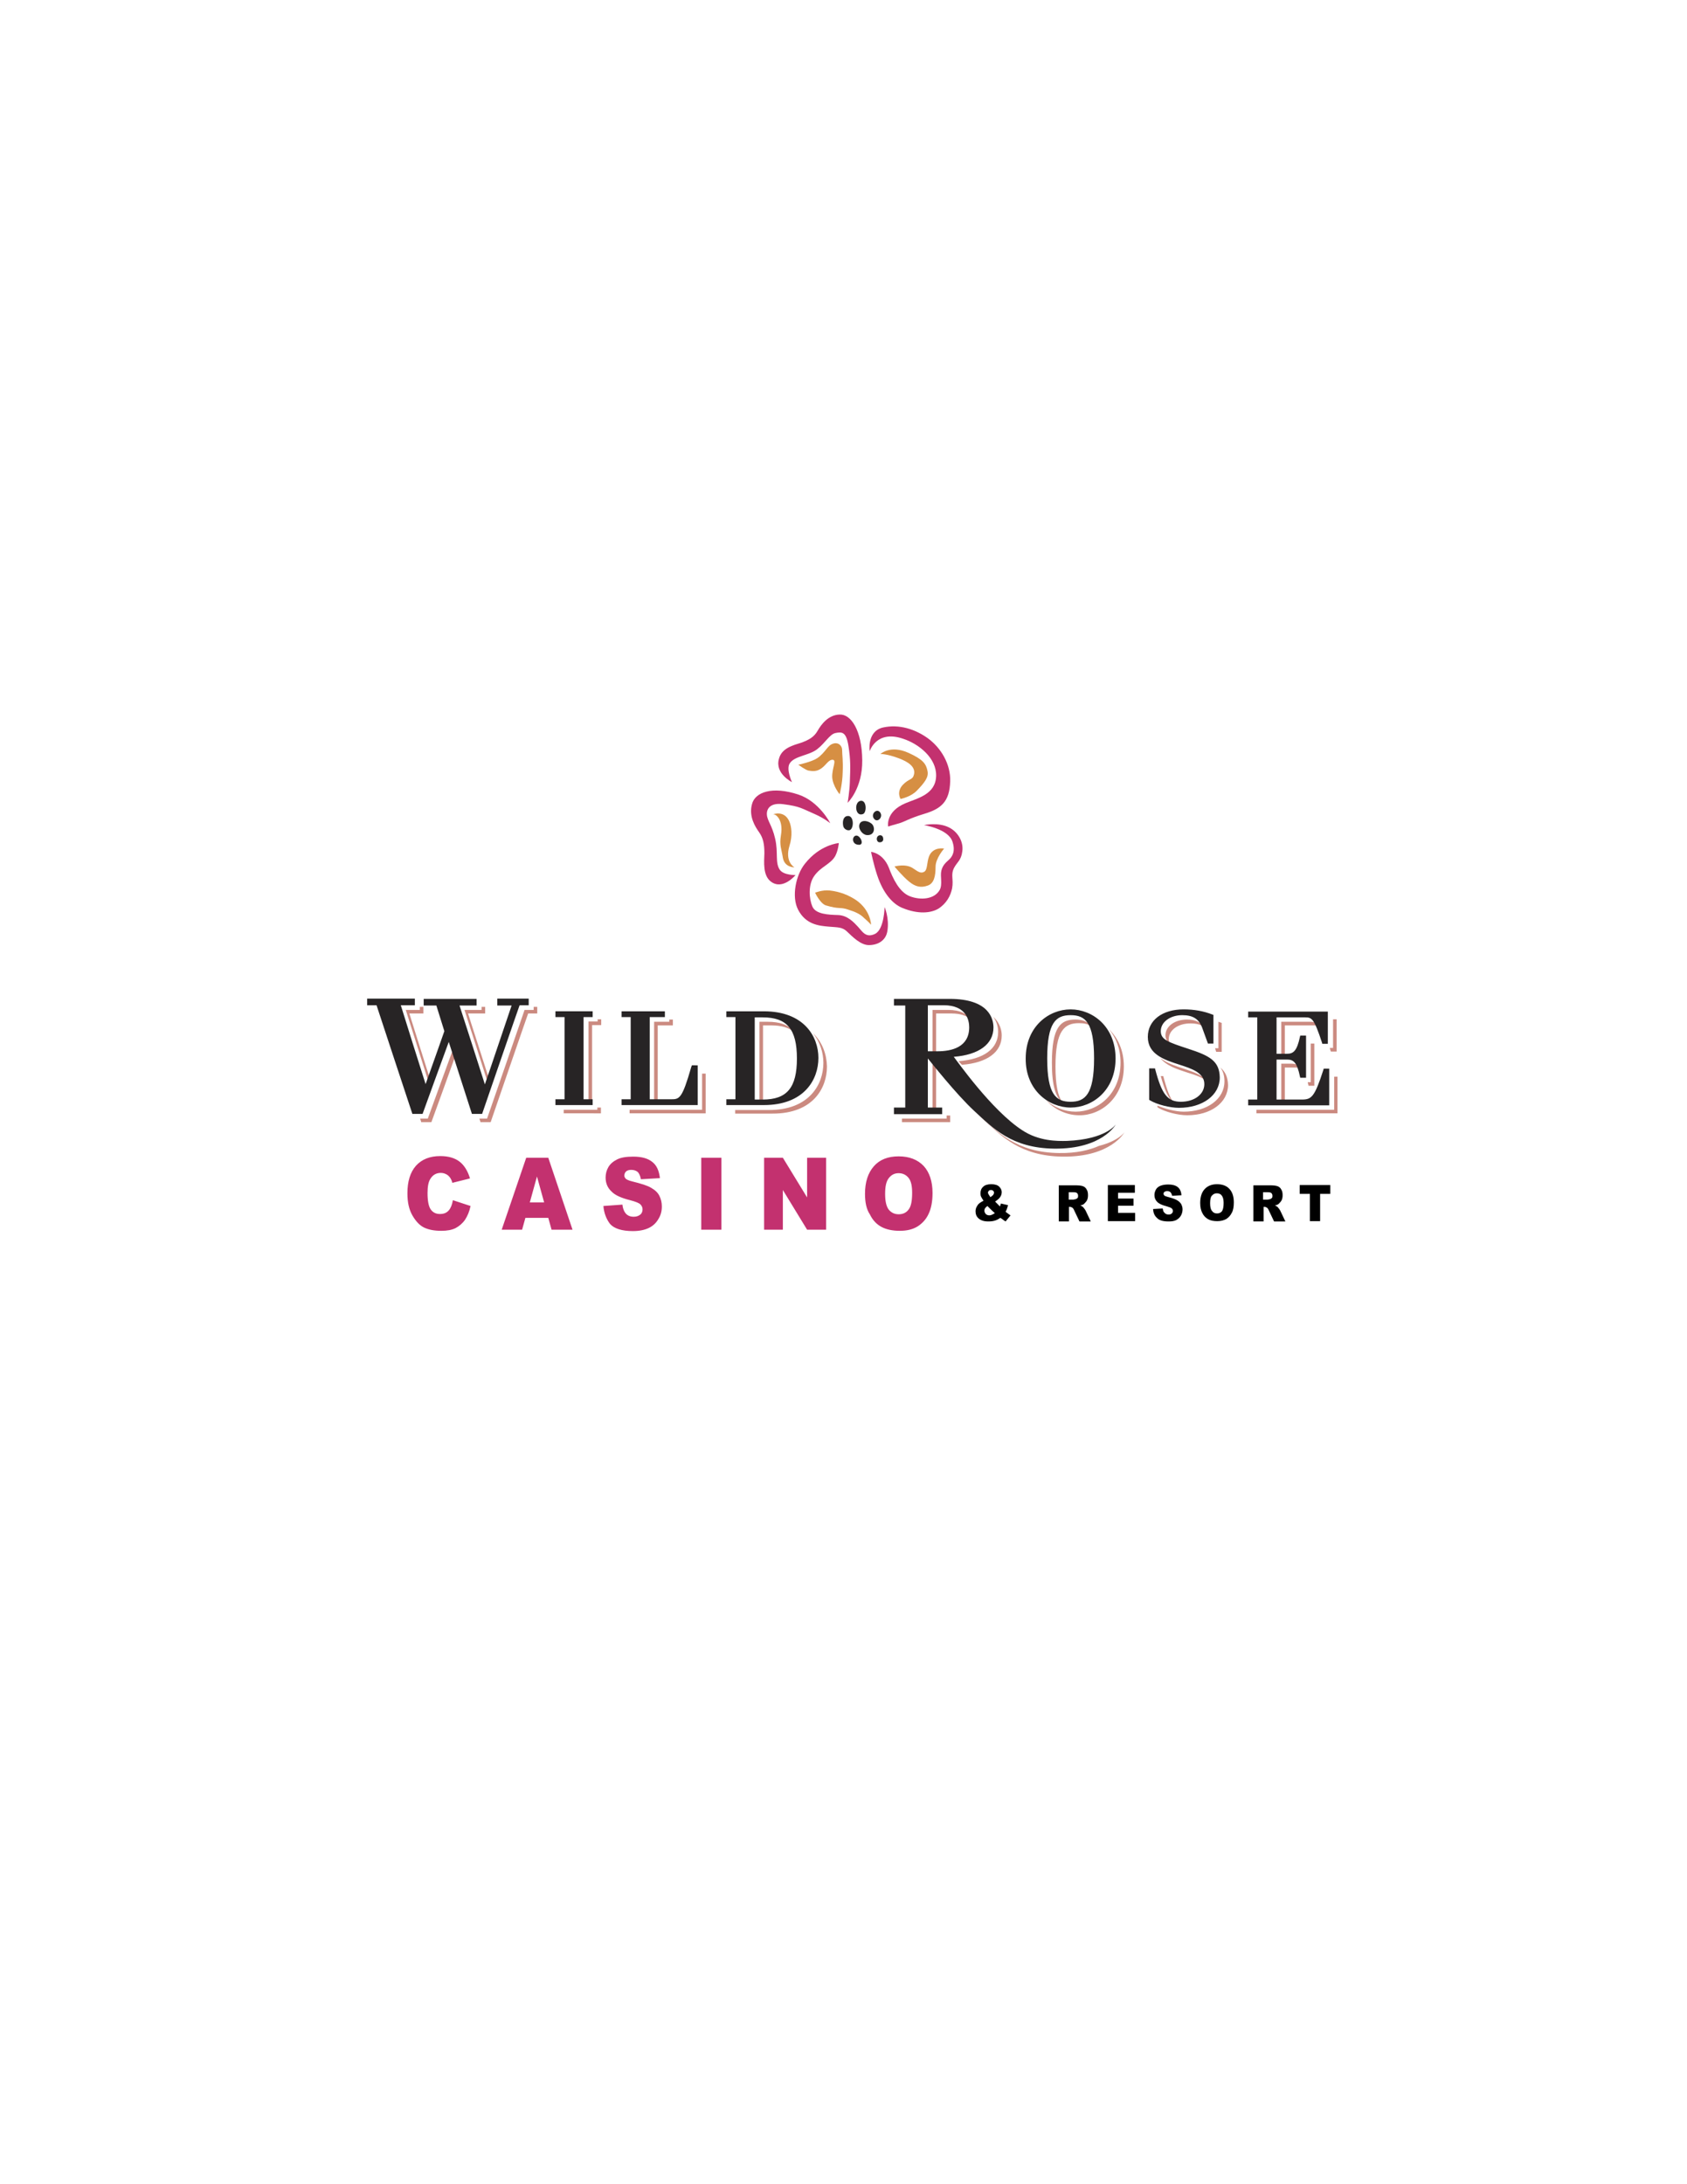 <svg version="1.1" id="Layer_1" xmlns="http://www.w3.org/2000/svg" x="0" y="0" width="612" height="792" style="enable-background:new 0 0 612 792" xml:space="preserve"><style>.st1{fill:#272425}.st2{fill:#c3316f}.st3{fill:#d68f43}</style><path d="M156.7 393.5c-2.2-7-7.9-24.9-8.2-26h5.1v-2.4h-1.3v1.1h-5.1c.4 1.3 8.4 26.4 9 28.6.2-.3.3-.8.5-1.3m-1.5 12.1h-2.8c.3.8.4 1.3.4 1.3h3.7s7.1-19.5 9-24.9c-.4-1.3-.7-2.2-.8-2.5-.8 2.1-9.5 26.1-9.5 26.1m38.4-39.4h-3.3c-.2.7-13.6 39.4-13.6 39.4h-2.8c.3.8.4 1.3.4 1.3h3.7s13.3-38.7 13.6-39.4h3.3v-2.4h-1.3v1.1zm-15.5 27.2c-2.2-7-8-24.8-8.3-25.9h6.2v-2.4h-1.3v1.1h-6.2c.4 1.3 8.5 26.4 9.1 28.5.2-.2.3-.7.5-1.3m38.7-23h-3.3v29.8h1.3v-28.5h3.3v-2.1h-1.3v.8zm181.9 45.1c-3.4 1.5-8.1 2.7-14.5 2.6-15.4-.2-22.2-7.5-28.9-13.6-.9-.8-1.9-1.8-2.8-2.8 1.4 1.5 2.8 2.9 4.1 4.1 6.7 6.1 13.4 13.4 28.9 13.6 17.6.2 22.4-8.8 22.4-8.8s-2.1 3.1-9.2 4.9m44-28.4c1 1.3 1.5 2.9 1.5 5 0 6.4-6.2 11-14.8 11-2.8 0-6.8-1-9.5-2.2v.6l.3.2c2.5 1.5 7.2 2.7 10.5 2.7 8.6 0 14.8-4.6 14.8-11-.1-2.9-1-4.8-2.8-6.3m-225.9 15.3h-12.3v1.3H218v-2.1h-1.3v.8zm267.2-12v12h-28.2v1.3h29.4v-13.3H484zm-229.3 12h-26.3v1.3H256v-14.4h-1.3v13.1zm40.1-27.9c2.7 3.2 3.9 7.2 3.9 10.9 0 7.9-5.2 17.1-19.7 17.1h-12.3v1.3h13.6c14.6 0 19.7-9.2 19.7-17.1-.1-4.3-1.6-8.8-5.2-12.2m48.7 31.1h-16.3v1.3h17.5v-2.4h-1.3v1.1zm-66.7-33.8h2.9c3.7 0 6.4.8 8.4 2.4-2-2.6-5.1-3.7-9.7-3.7h-2.9v29.8h1.3v-28.5zm164.4 9.6h2v-10.5l-.3-.1-.9-.3v9.6h-1.2c.2.6.3 1 .3 1l.1.3zm41.6-.1h2.1v-11.7h-1.3V380h-1.2c.1.3.2.6.3 1l.1.3zm-45 10.7c-1.5-2.2-4.9-3.3-8.4-4.5-3-1-6.2-2-8.5-3.9 2.1 2.8 6.1 4.1 9.8 5.3 2.7.8 5.3 1.7 7.1 3.1m-13.3-13.4c-.3-.5-.5-1.1-.5-1.8 0-3.3 3.4-5.7 7.8-5.7 2.2 0 3.8.4 5 1.3-1.3-1.8-3.2-2.7-6.2-2.7-4.5 0-7.8 2.5-7.8 5.7 0 1.4.6 2.3 1.7 3.2m41.6-6.8h10.4c.7 0 1.3 0 1.8.3-1-1.5-1.8-1.6-3.1-1.6h-10.4v13.2h1.3v-11.9zm0 15.3h3.8c.8 0 1.4.1 1.9.4-.8-1.4-1.8-1.8-3.2-1.8h-3.8v14.5h1.3v-13.1zm-227.5-15.3h5.5v-2.1h-1.3v.8h-5.5v29.8h1.3v-28.5zm236.9 20.6h-1.1c.1.3.1.6.2.9l.1.4h2.1v-15.3h-1.3v14zM344 366.2h-5.7v16.7h1.3v-15.4h5.7c3.1 0 5.2.8 6.6 1.9-1.2-1.8-3.6-3.2-7.9-3.2m41.4 33.5c-1.6-2.2-2.5-6.2-2.5-13 0-13.1 3.3-15.7 8.5-15.7 1.9 0 3.4.3 4.7 1.3-1.5-2-3.5-2.6-6-2.6-5.3 0-8.5 2.6-8.5 15.7 0 8.4 1.4 12.5 3.8 14.3M339.6 387c-.6-.8-1.1-1.3-1.3-1.6v17.8h1.3V387zm68.1-.3c0-5.9-2.2-10.4-5.4-13.5 2.5 3 4.2 7 4.2 12.1 0 11.6-8.4 17.8-16.3 17.8-3.9 0-7.9-1.5-10.9-4.4 3.2 3.7 7.8 5.7 12.2 5.7 7.8.1 16.2-6.2 16.2-17.7m13.4 3.5c1.4 5.1 2.7 8 4.6 9.5-1.4-1.8-2.4-4.7-3.6-9.1l-.1-.4h-.9zm-72.1-4.1c9.1-.7 14.4-4.6 14.4-10.6 0-1.7-.5-4.5-3.1-6.8 1.5 2 1.8 4.1 1.8 5.5 0 6.1-5.2 9.9-14.4 10.6.8.8 2 2.1 1.3 1.3" style="fill:#cb8a80"/><path class="st1" d="M336.6 381.2v-16.7h5.7c8.4 0 9.3 5.6 9.3 8 0 7.2-6.3 8.7-11.5 8.7h-3.5zm50.5 32.5c-3.6.1-10.3.1-16.3-3.9-11.1-7.2-23.8-25.4-24.8-26.6 9.1-.7 14.4-4.6 14.4-10.6 0-3.1-1.5-10.4-15.9-10.4h-20.2v2.4h4.1v37h-4.1v2.4h17.5v-2.4h-5.2v-17.8c1.1 1.3 10.2 12.9 16.9 19.1 6.7 6.1 13.4 13.4 28.9 13.6 17.6.2 22.4-8.8 22.4-8.8s-3.4 5.4-17.7 6m93.1-26.2-.1.4c-3.2 9.9-4.3 10.8-7.8 10.8h-9.2v-14.5h3.8c2.3 0 3.6.9 4.7 6.2l.1.4h2.1v-15.3h-2.1l-.1.4c-1.1 5.2-2.4 6.2-4.7 6.2h-3.8v-13.2h10.4c2.4 0 3.2.4 6.1 9.2l.1.4h2v-11.7h-28.9v2.1h3.3v29.8h-3.3v2.1h29.4v-13.3h-2zm-49.1-7.2c-7.3-2.4-10-3.3-10-6.4 0-3.3 3.4-5.8 7.8-5.8 3.9 0 6 1.4 7.2 4.5l2 5.5.1.3h2V368l-.3-.1c-3.3-1.3-6.8-1.9-10.5-1.9-7.8 0-13 4-13 10 0 6.3 6 8.3 11.3 10 4.7 1.5 9.2 3 9.2 7.1 0 3.7-3.6 6.4-8.5 6.4-4.8 0-6.9-2.6-9.3-11.7l-.1-.4h-2.1v11.4l.3.2c2.5 1.5 7.2 2.7 10.5 2.7 8.6 0 14.8-4.6 14.8-11-.1-6-3.7-7.9-11.4-10.4m-42.7-12.2c5.3 0 8.5 2.6 8.5 15.7s-3.3 15.7-8.5 15.7c-5.3 0-8.5-2.6-8.5-15.7s3.2-15.7 8.5-15.7m0 33.5c7.9 0 16.3-6.2 16.3-17.8 0-11.6-8.4-17.8-16.3-17.8s-16.3 6.2-16.3 17.8c-.1 11.5 8.4 17.8 16.3 17.8m-111.7-2.9h-2.9v-29.8h2.9c8.8 0 12.4 4.3 12.4 14.9 0 10.6-3.6 14.9-12.4 14.9m.4-32h-13.6v2.1h3.3v29.8h-3.3v2.1h13.6c14.6 0 19.8-9.2 19.8-17.1 0-7.7-5.2-16.9-19.8-16.9m-26.3 20.1c-3.4 11.8-4.3 11.8-7.5 11.8h-7.6v-29.8h5.5v-2.1h-15.7v2.1h3.3v29.8h-3.3v2.1h27.6v-14.4H251l-.2.5zm-70.4-22.2h5.2c-.5 1.4-8.9 26.4-9.7 28.6-.7-2.2-8.7-27.2-9.2-28.6h6.2v-2.4h-19.2v2.4h4.6c.2.7 2.8 9 2.9 9.3-.1.4-6.1 17.2-6.8 19.2-.7-2.1-8.6-27.2-9-28.6h5.1v-2.4h-17.3v2.4h3.4c.2.7 13 39.4 13 39.4h3.7s8.7-24 9.5-26.1c.7 2.1 8.4 26.1 8.4 26.1h3.7s13.3-38.7 13.6-39.4h3.3v-2.4h-11.4v2.5zm21.1 4.2h3.3v29.8h-3.3v2.1H215v-2.1h-3.3v-29.8h3.3v-2.1h-13.5v2.1z"/><path class="st2" d="m164.3 435.2 6.4 2.1c-.4 2-1.1 3.6-2 5-.9 1.3-2.1 2.3-3.4 3-1.4.7-3.1 1-5.2 1-2.6 0-4.6-.4-6.3-1.2-1.6-.8-3-2.3-4.2-4.4-1.2-2.1-1.8-4.7-1.8-8 0-4.3 1-7.6 3.1-10 2.1-2.3 5-3.5 8.8-3.5 3 0 5.3.7 7 2 1.7 1.3 3 3.4 3.8 6.1l-6.4 1.6c-.2-.8-.5-1.4-.7-1.7-.4-.6-.9-1.1-1.5-1.4-.6-.3-1.2-.5-2-.5-1.6 0-2.9.7-3.8 2.2-.7 1.1-1 2.8-1 5.1 0 2.9.4 4.9 1.2 6 .8 1.1 1.9 1.6 3.3 1.6s2.4-.4 3.2-1.3c.7-.8 1.2-2 1.5-3.7M197.4 436l-2.6-9.4-2.6 9.4h5.2zm1.5 5.6h-8.3l-1.2 4.3H182l8.9-26.1h8l8.8 26.1h-7.6l-1.2-4.3zM218.9 437.3l6.9-.5c.1 1.2.5 2.2.9 2.8.7 1.1 1.8 1.6 3.2 1.6 1 0 1.8-.3 2.4-.8.6-.5.8-1.2.8-1.9s-.3-1.3-.8-1.8-1.8-1-3.7-1.5c-3.2-.8-5.5-1.8-6.8-3.2-1.4-1.3-2.1-3-2.1-5 0-1.3.3-2.6 1-3.8.7-1.2 1.8-2.1 3.2-2.8 1.4-.7 3.3-1 5.8-1 3 0 5.3.6 6.9 1.9 1.6 1.2 2.5 3.2 2.8 5.9l-6.9.4c-.2-1.2-.6-2-1.1-2.6-.6-.5-1.4-.8-2.4-.8-.8 0-1.5.2-1.9.6-.4.4-.6.9-.6 1.5 0 .4.2.8.5 1.1.3.3 1.1.7 2.4 1 3.2.8 5.5 1.5 6.8 2.3 1.4.8 2.4 1.7 3 2.9.6 1.2.9 2.4.9 3.9 0 1.7-.4 3.2-1.3 4.6-.8 1.4-2 2.5-3.5 3.2-1.5.7-3.4 1.1-5.7 1.1-4 0-6.8-.9-8.3-2.6-1.3-1.7-2.2-3.9-2.4-6.5M254.4 419.8h7.3v26.1h-7.3zM277.2 419.8h6.8l8.8 14.4v-14.4h6.9v26.1h-6.9l-8.8-14.4v14.4h-6.8zM321.1 432.9c0 2.6.4 4.5 1.3 5.7.9 1.1 2.1 1.7 3.6 1.7 1.6 0 2.8-.6 3.6-1.7.9-1.1 1.3-3.1 1.3-6.1 0-2.5-.4-4.3-1.3-5.4-.9-1.1-2.1-1.7-3.6-1.7s-2.6.6-3.5 1.7c-1 1.2-1.4 3.1-1.4 5.8m-7.3 0c0-4.3 1.1-7.6 3.2-10 2.1-2.4 5.1-3.6 9-3.6 3.9 0 6.9 1.2 9.1 3.5 2.1 2.3 3.2 5.6 3.2 9.8 0 3.1-.5 5.6-1.4 7.5-.9 2-2.3 3.5-4 4.6-1.8 1.1-3.9 1.6-6.5 1.6-2.7 0-4.9-.5-6.6-1.4-1.7-.9-3.2-2.4-4.2-4.5-1.3-1.9-1.8-4.5-1.8-7.5"/><path d="M359.3 434.1c.4-.3.7-.5 1-.8.2-.3.3-.6.3-.8 0-.3-.1-.5-.3-.7-.2-.2-.5-.3-.8-.3-.3 0-.6.1-.8.3-.2.2-.3.5-.3.8.1.3.4.8.9 1.5m-1.1 3.2c-.4.3-.7.6-.9.9-.1.2-.2.5-.2.8 0 .4.2.8.5 1.2.3.3.8.5 1.3.5.6 0 1.2-.3 2-.8-.7-.6-1.6-1.5-2.7-2.6m4.9-.9 2.6.6c-.1.5-.3.9-.4 1.3-.1.3-.3.7-.5 1.1l1.2.9c.1.1.3.2.6.4l-1.8 2.2c-.3-.2-.7-.4-1-.7-.3-.2-.7-.5-.9-.6-.6.4-1.1.7-1.7.9-.8.3-1.7.4-2.7.4-1.6 0-2.7-.4-3.5-1.1-.8-.7-1.1-1.6-1.1-2.6 0-.7.2-1.4.7-2.1.4-.7 1.2-1.2 2.2-1.7-.4-.6-.7-1.1-.9-1.5-.2-.4-.2-.9-.2-1.3 0-.9.3-1.7 1-2.3.6-.6 1.6-.9 2.9-.9 1.3 0 2.3.3 2.9.9.6.6.9 1.3.9 2 0 .4-.1.9-.3 1.3-.2.4-.4.7-.7 1-.3.3-.7.6-1.4 1.1l1.8 1.8c0-.3.2-.7.3-1.1M387.8 435h1.5c.2 0 .5-.1 1-.2.2-.1.4-.2.6-.4.2-.2.2-.5.2-.8 0-.4-.1-.7-.4-1-.2-.2-.7-.3-1.4-.3h-1.6v2.7zm-3.7 7.8v-13h6.1c1.1 0 2 .1 2.6.3.6.2 1.1.6 1.4 1.2.4.6.5 1.3.5 2.1 0 .7-.1 1.3-.4 1.9-.3.5-.7.9-1.1 1.3-.3.2-.7.4-1.3.5.4.2.7.3.9.5.1.1.3.3.6.7.3.4.4.6.5.8l1.8 3.8h-4.1l-1.9-4c-.2-.5-.5-.9-.7-1-.3-.2-.6-.3-.9-.3h-.3v5.3h-3.7zM401.9 429.7h9.8v2.8h-6.1v2.1h5.6v2.6h-5.6v2.6h6.2v3h-9.9zM418.3 438.4l3.5-.2c.1.6.2 1.1.5 1.4.4.5.9.8 1.6.8.5 0 .9-.1 1.2-.4.3-.3.4-.6.4-.9 0-.3-.1-.6-.4-.9-.3-.3-.9-.5-1.9-.8-1.6-.4-2.7-.9-3.4-1.6-.7-.7-1-1.5-1-2.5 0-.7.2-1.3.5-1.9.3-.6.9-1.1 1.6-1.4.7-.3 1.7-.5 2.9-.5 1.5 0 2.6.3 3.4.9.8.6 1.3 1.6 1.4 3l-3.4.2c-.1-.6-.3-1-.6-1.3-.3-.3-.7-.4-1.2-.4-.4 0-.7.1-1 .3-.2.2-.3.4-.3.7 0 .2.1.4.3.6.2.2.6.3 1.2.5 1.6.4 2.7.8 3.4 1.2.7.4 1.2.9 1.5 1.4.3.6.5 1.2.5 1.9 0 .8-.2 1.6-.6 2.3-.4.7-1 1.2-1.7 1.6-.8.4-1.7.5-2.8.5-2 0-3.4-.4-4.2-1.3-.9-.8-1.3-1.8-1.4-3.2M439 436.3c0 1.3.2 2.3.7 2.8.4.6 1 .9 1.8.9s1.4-.3 1.8-.8c.4-.6.6-1.6.6-3 0-1.2-.2-2.1-.7-2.7-.4-.6-1.1-.8-1.8-.8s-1.3.3-1.8.9c-.4.4-.6 1.3-.6 2.7m-3.6-.1c0-2.1.5-3.8 1.6-5 1.1-1.2 2.6-1.8 4.5-1.8 2 0 3.5.6 4.5 1.7 1.1 1.2 1.6 2.8 1.6 4.9 0 1.5-.2 2.8-.7 3.7-.5 1-1.1 1.7-2 2.3-.9.5-2 .8-3.3.8-1.3 0-2.4-.2-3.3-.7-.9-.5-1.6-1.2-2.1-2.2-.5-.9-.8-2.1-.8-3.7M458.3 435h1.5c.2 0 .5-.1 1-.2.2-.1.4-.2.6-.4.2-.2.2-.5.2-.8 0-.4-.1-.7-.4-1-.2-.2-.7-.3-1.4-.3h-1.6v2.7zm-3.6 7.8v-13h6.1c1.1 0 2 .1 2.6.3.6.2 1.1.6 1.4 1.2.4.6.5 1.3.5 2.1 0 .7-.1 1.3-.4 1.9-.3.5-.7.9-1.1 1.3-.3.2-.7.4-1.3.5.4.2.7.3.9.5.1.1.3.3.6.7.3.4.4.6.5.8l1.8 3.8h-4.1l-1.9-4c-.2-.5-.5-.9-.7-1-.3-.2-.6-.3-.9-.3h-.3v5.3h-3.7zM471.5 429.7h11.1v3.2h-3.7v9.9h-3.7v-9.9h-3.7z"/><path class="st2" d="M287.3 283.6s-2.2-4.7-.8-6.8c1.7-2.7 6.9-2.8 9.9-5.1s4.6-5.5 6.7-5.9c2.4-.5 3.9-.4 4.7 4.7.8 5.1.7 7.6.5 13.3-.1 3.1-.8 7.3-.8 7.3s5.4-5.1 5.3-15.4c-.1-10.9-4.1-16.8-8.2-16.6-4.1.1-6.7 3.6-8 5.9-1.3 2.3-3.2 3.3-5.9 4.3-2.8.9-7.1 1.9-8.1 5.8-1.6 5.4 4.7 8.5 4.7 8.5M288.6 317.3s-4.3.1-5.7-1.9c-1.8-2.6-.5-6.2-1.7-11.3-1.1-4.9-2.9-6.5-3-8.8-.1-2.1 1.3-4.3 5.9-3.7 6.3.8 6.8 1.6 11.5 3.6 3.4 1.5 5.6 3.3 5.6 3.3s-4-7.9-11.6-10.4c-9.4-3.1-15.7-.9-16.8 3.5-1.2 4.4 1.1 8.1 2.6 10.2 1.5 2.1 1.9 4.4 1.9 7.6-.1 3.2-.6 8.1 2.4 10.3 4.3 3.2 8.9-2.4 8.9-2.4"/><path class="st3" d="M289.6 277.3s4.8-1 6.9-2.4c2.9-2 3.7-4.6 5.6-5.2 1.8-.7 3.4.5 3.4 2.3 0 1.7.4 3.8.2 8.1-.1 4.2-1.1 7.9-1.1 7.9s-2.5-3-2.7-6.2c-.1-3.2 1.7-6.2.2-6.3-1.5-.1-2.4 1.9-4.1 3.1-1.7 1.2-3.1 1.1-4.8.8-1.1-.3-3.6-2.1-3.6-2.1M280.4 295.3c.9-.3 3.9 1.8 2.9 7.6-.6 3.6.2 4.9.7 8.1.6 3.6 4.2 3.5 4.2 3.5s-3.6-1.9-1.8-7.8c1.2-3.8.7-7 0-8.7-1.8-4.4-6-2.7-6-2.7"/><path class="st2" d="M315.5 272.4s-1.1-7.2 4.8-8.6c5.9-1.3 11.7.6 16.3 3.9 4.8 3.5 8.3 9.4 8.1 15.6-.2 7.5-3.4 10-9.4 11.8-5.6 1.7-7 2.8-9 3.4-1.9.5-4.1 1.2-4.1 1.2s-1.1-5.4 6.4-8.5c4.4-1.8 10.8-3.2 11-9.8.2-6.6-6.4-11.7-11.9-13.5-9.8-3.4-12.2 4.5-12.2 4.5"/><path class="st3" d="M319.4 273.4s3.6-3.4 10.2-.4c5.3 2.4 6.4 4 6.9 6.7.4 2.1-1 4-3.9 7-2.2 2.3-5.9 3-5.9 3s-1.6-2.5.8-5.1c2.4-2.5 3.6-1.6 4.1-3.9.5-2.6-1.9-4.4-5.7-5.8-4.3-1.6-6.5-1.5-6.5-1.5"/><path class="st2" d="M304.3 305.7s-6.8.5-12.3 7.5c-3.3 4.1-4.9 11.9-2.5 16.6 2.8 5.5 7.7 5.9 11.1 6.2 3.4.3 5 .1 6.8 1.9 1.8 1.7 4.8 4.8 7.8 4.8 3.1 0 6.1-1.5 6.7-5 .8-4.8-1-8.8-1-8.8s-.1 8-3.4 9.7c-3.4 1.7-4.7-.9-6.2-2.5s-3.8-4.2-7.3-4.3c-3.5-.1-8.1-.3-9.3-3.1-1.2-2.8-1.6-7.9.7-11.1 2.4-3.4 5.9-4.2 7.6-7.2 1.1-2.1 1.3-4.7 1.3-4.7"/><path class="st3" d="M299.6 328.3c5 1.5 5 .5 8 1.5 2.9.9 4.5 1.7 5.9 3.1 1.5 1.3 2.5 2.4 2.5 2.4s-.1-5.2-5.4-8.9c-2.7-1.8-5.9-3.1-9.6-3.5-2.7-.3-5.3.8-5.3.8s1.8 3.9 3.9 4.6"/><path class="st2" d="M316 308.9s.9 4.5 2.2 8.4c2.2 6.7 5.7 10.5 9.1 11.9 5.8 2.4 10.4 1.9 13.1.3 3-1.9 4.5-4.8 5-7.4.6-3.3-.6-4.8.7-7.4 1.1-2.1 2.6-2.7 3-6 .5-3.5-1.6-7-4.7-8.6-4-2.1-9.2-.9-9.2-.9s8.7 1.3 10.3 5.9c1.2 3.5 0 5.5-1.2 6.6-1.2 1.1-2.3 2-2.8 4s.5 5-.6 7c-1.9 3.4-6.9 3.8-10.8 2.3-3.9-1.5-6.2-6.5-7.7-10.5-2.2-5.3-6.4-5.6-6.4-5.6"/><path class="st3" d="M342.5 307.7s-3.1 3.5-3.1 6.6c0 3.5-.6 6-2.8 6.8-2.5.9-4.5.5-6.9-1.5-2.4-2-5.2-5.4-5.2-5.4s4.1-1.2 6.8.7c1.9 1.3 2.8 1.9 4 1.2 1.2-.7.9-3.3 1.7-5.5 1.4-3.7 5.5-2.9 5.5-2.9"/><path class="st1" d="M307.4 295.9c-1.6.2-1.8 2.2-1.5 3.6.2 1.1 1.5 1.8 2.4 1.5 1.6-.7 1.5-5.5-.9-5.1M312.1 290.4c-2.3.5-1.9 5.8.9 4.8 1.5-.4 1.5-5.3-.9-4.8M319.3 294.6c-1.2-1.7-3.6.6-2.2 2.3 1.2 1.6 3.4-.6 2.2-2.3M316.1 298.6c-1.5-1.2-4.1-1.4-4.4.7-.2 1.4 1.1 3.3 2.7 3.5 3.1.3 3.2-3.1 1.7-4.2M310.5 303c-1.5.3-1.5 3.1.8 3.3 2.6.4.8-3.6-.8-3.3M318.3 303.4c-.5.8-.1 1.9.6 2 .7.1 1.7-.2 1.5-1.4-.1-1.4-1.6-1.4-2.1-.6"/><path style="fill:none" d="M0 0h612v792H0z"/></svg>